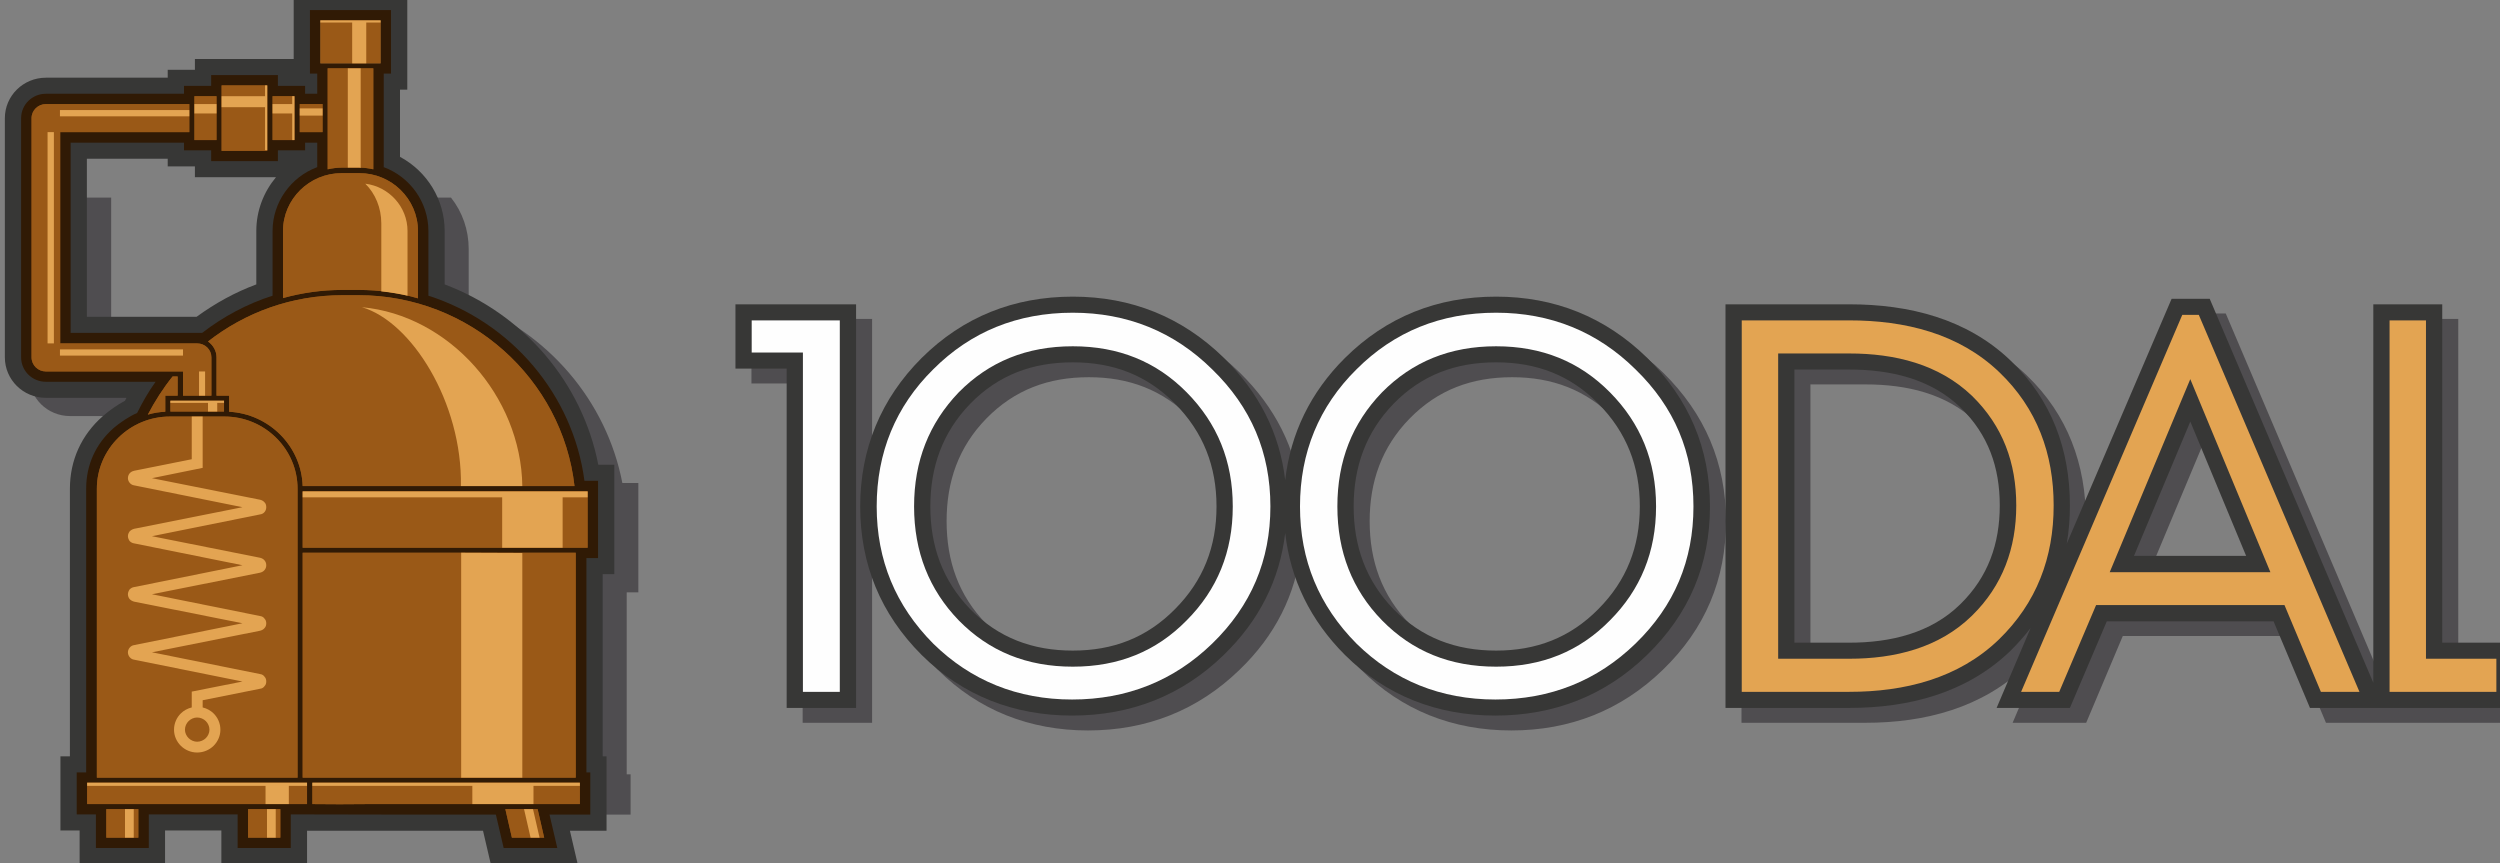 <svg width="139" height="48" viewBox="0 0 139 48" fill="none" xmlns="http://www.w3.org/2000/svg">
<rect x="0" y="0" width="139" height="48" fill="#808080" stroke="none"/>
<g clip-path="url(#clip0_1_541)">
<path fill-rule="evenodd" clip-rule="evenodd" d="M8.286 23.293C8.327 23.24 8.354 23.186 8.381 23.133H3.9C2.632 23.133 1.62 22.133 1.62 20.88V10.986H6.181V18.626H12.281C13.293 17.88 14.413 17.266 15.601 16.826V13.84C15.601 12.786 15.951 11.786 16.586 10.986H25.074C25.709 11.786 26.059 12.786 26.059 13.84V16.826C30.459 18.48 33.725 22.293 34.602 26.853H35.492V32.933H34.845V43.053H35.061V44.533V45.293H4.71V43.053H5.236V28.186C5.236 26.613 5.871 25.2 7.058 24.146C7.409 23.84 7.854 23.533 8.286 23.293Z" fill="#1F1B20" fill-opacity="0.502"/>
<path fill-rule="evenodd" clip-rule="evenodd" d="M8.434 23.6C8.731 23 9.069 22.413 9.46 21.866H3.374C2.604 21.866 1.997 21.266 1.997 20.506V10.986H4.75V19.146H11.781C11.862 19.146 11.943 19.16 12.024 19.173C13.211 18.253 14.548 17.546 15.978 17.08V13.48C15.978 12.533 16.329 11.666 16.909 10.986H23.684C24.278 11.666 24.628 12.533 24.628 13.48V17.08C29.271 18.573 32.672 22.6 33.306 27.386H34.062V31.666H33.414V43.586H33.63V44.16V45.293H5.087V43.586H5.614V27.813C5.614 26.493 6.127 25.32 7.139 24.44C7.476 24.146 7.975 23.8 8.434 23.6Z" fill="black" fill-opacity="0.502"/>
<path fill-rule="evenodd" clip-rule="evenodd" d="M6.95 22.28C6.977 22.227 7.004 22.173 7.031 22.12H2.551C1.296 22.12 0.27 21.12 0.27 19.866C0.27 15.44 0.27 11 0.27 6.573C0.27 5.32 1.296 4.32 2.551 4.32H9.325V3.88H10.837V3.28H16.329V-0.333H22.645V4.987H22.24V8.72C23.752 9.533 24.723 11.107 24.723 12.84V15.813C29.123 17.466 32.375 21.28 33.266 25.84H34.156V31.92H33.509V42.053H33.724V43.52C33.724 43.92 33.724 44.32 33.724 44.72V46.187H31.687L32.119 48.04H27.287L26.855 46.187C23.59 46.187 20.337 46.187 17.072 46.187V48.04H12.308V46.173H9.177V48.04H4.427V46.173H3.36V42.053H3.887V27.173C3.887 25.6 4.521 24.186 5.722 23.133C6.073 22.826 6.505 22.52 6.95 22.28ZM10.931 17.613C11.957 16.866 13.063 16.253 14.251 15.813V12.84C14.251 11.72 14.656 10.68 15.344 9.853H10.837V9.253H9.325V8.826H4.831C4.831 11.746 4.831 14.68 4.831 17.613H10.931ZM20.256 2.026H18.718V2.627H20.256V2.026Z" fill="#373736"/>
<path fill-rule="evenodd" clip-rule="evenodd" d="M7.625 22.96C7.922 22.36 8.259 21.773 8.651 21.227H2.551C1.795 21.227 1.174 20.627 1.174 19.867C1.174 15.44 1.174 11 1.174 6.573C1.174 5.813 1.795 5.213 2.551 5.213H10.23V4.773H11.741V4.173H15.452V4.773H16.964V5.213H17.638V4.093H17.233V0.56H21.741V4.093H21.336V9.293C22.807 9.84 23.819 11.253 23.819 12.84V16.44C28.462 17.933 31.862 21.96 32.496 26.733H33.252V31.027H32.605V42.947H32.82V43.52C32.82 43.92 32.82 44.32 32.82 44.72V45.293H30.553L30.985 47.147H28.003L27.571 45.293C23.765 45.293 19.973 45.293 16.167 45.28V47.147H13.212V45.28H8.273V47.147H5.331V45.28H4.265V42.947H4.791V27.173C4.791 25.853 5.317 24.68 6.316 23.8C6.653 23.507 7.166 23.16 7.625 22.96ZM11.242 18.507C12.416 17.6 13.738 16.893 15.155 16.44V12.84C15.155 11.253 16.167 9.84 17.638 9.293V7.933H16.964V8.36H15.452V8.96H11.741V8.36H10.23V7.933H3.927C3.927 11.453 3.927 14.987 3.927 18.507H11.242ZM21.161 1.133H17.814V3.52H21.161V1.133Z" fill="#301A05"/>
<path fill-rule="evenodd" clip-rule="evenodd" d="M18.218 3.8V9.413C18.461 9.36 18.731 9.32 18.988 9.32H19.986C20.256 9.32 20.513 9.36 20.756 9.413V3.8H18.218ZM15.587 44.987H13.792V46.573H15.587V44.987ZM7.692 44.987H5.911V46.573H7.692V44.987ZM28.097 44.987L28.461 46.573H30.256L29.892 44.987H28.097ZM32.672 27.32H16.828V30.453H32.672V27.32ZM16.828 43.24H17.368H32.011V42.627V36.72V30.733H16.828V43.24ZM17.071 44.707V43.52H16.828H16.545C12.82 43.52 9.096 43.52 5.385 43.52H5.088H4.845V44.707H5.223H16.95H17.071ZM17.368 44.707C18.353 44.72 19.392 44.72 20.432 44.707H32.24V43.52H17.368V44.707ZM10.526 5.787H2.551C2.119 5.787 1.754 6.133 1.754 6.573V19.867C1.754 20.307 2.119 20.653 2.551 20.653H10.175V22H11.754V19.867C11.754 19.44 11.403 19.093 10.958 19.093H3.347V7.347H10.526V5.787ZM12.456 23.16H9.474H12.456ZM12.456 22.88V22.28H9.474V22.88H12.456ZM16.545 43.24V27.173C16.545 24.973 14.723 23.16 12.483 23.16H9.447C7.206 23.16 5.385 24.973 5.385 27.173V43.24H16.545ZM19.932 16.413H19.042C16.221 16.413 13.63 17.373 11.565 18.987C11.849 19.187 12.038 19.507 12.038 19.867V22H12.739V22.893C14.966 23.013 16.761 24.813 16.828 27.027H31.943C31.268 21.08 26.127 16.413 19.932 16.413ZM9.878 22V20.933H9.595C9.069 21.587 8.61 22.307 8.219 23.053C8.529 22.96 8.853 22.907 9.19 22.893V22H9.878ZM12.038 5.347H10.81V7.787H12.038V5.347ZM14.858 4.747H12.321V8.387H14.858V4.747ZM16.37 5.347H15.155V7.787H16.37V5.347ZM17.935 5.787H16.666V7.347H17.935V5.787ZM19.986 9.627H18.988C17.206 9.627 15.735 11.067 15.735 12.84V16.573C16.788 16.28 17.895 16.12 19.042 16.12H19.932C21.079 16.12 22.186 16.28 23.239 16.587V12.84C23.239 11.067 21.768 9.627 19.986 9.627ZM21.16 1.133H17.814V3.52H21.16V1.133Z" fill="#9A5917"/>
<path fill-rule="evenodd" clip-rule="evenodd" d="M72.347 30.453C72.037 33.067 70.903 35.333 68.919 37.24C66.598 39.493 63.751 40.613 60.498 40.613C57.273 40.613 54.412 39.507 52.132 37.227C49.851 34.96 48.717 32.187 48.717 28.973C48.717 25.787 49.864 22.987 52.132 20.72C54.439 18.427 57.273 17.307 60.539 17.307C63.791 17.307 66.612 18.453 68.933 20.72C70.89 22.64 72.037 24.907 72.347 27.507C72.644 24.92 73.751 22.64 75.667 20.72C77.975 18.427 80.809 17.307 84.075 17.307C87.327 17.307 90.147 18.453 92.469 20.72C94.79 23 95.964 25.747 95.964 28.973C95.964 32.213 94.803 34.973 92.455 37.24C90.134 39.493 87.286 40.613 84.034 40.613C80.795 40.613 77.948 39.507 75.667 37.227C73.751 35.32 72.644 33.04 72.347 30.453ZM115.802 31.04L121.632 17.427H123.75L132.846 38.787V17.733H136.679V36.547H140.592V40.187H129.324L127.3 35.36H118.028L115.991 40.187H111.902L113.791 35.747C113.453 36.187 113.076 36.613 112.657 37.013C110.228 39.36 107.03 40.187 103.71 40.187H96.828V17.733H103.71C107.03 17.733 110.255 18.547 112.684 20.867C114.965 23.053 115.977 25.827 115.977 28.933C115.977 29.653 115.923 30.36 115.802 31.04ZM100.66 21.373V36.547H103.71C105.977 36.547 108.244 36.027 109.891 34.413C111.429 32.907 112.077 31.053 112.077 28.933C112.077 26.813 111.443 24.987 109.891 23.48C108.231 21.867 105.977 21.373 103.71 21.373H100.66ZM125.775 31.733L122.671 24.253L119.54 31.733H125.775ZM44.628 21.32H41.781V17.733H48.488V40.187H44.628V21.32ZM89.756 23.267C88.191 21.68 86.315 20.973 84.075 20.973C81.834 20.973 79.945 21.667 78.38 23.267C76.828 24.853 76.153 26.773 76.153 28.973C76.153 31.187 76.828 33.107 78.38 34.693C79.945 36.293 81.834 36.987 84.075 36.987C86.315 36.987 88.191 36.28 89.756 34.693C91.335 33.107 92.064 31.2 92.064 28.973C92.064 26.76 91.335 24.853 89.756 23.267ZM66.221 23.267C64.655 21.68 62.779 20.973 60.539 20.973C58.299 20.973 56.41 21.667 54.844 23.267C53.292 24.853 52.631 26.773 52.631 28.973C52.631 31.187 53.292 33.107 54.844 34.693C56.41 36.293 58.299 36.987 60.539 36.987C62.779 36.987 64.655 36.28 66.221 34.693C67.799 33.107 68.528 31.2 68.528 28.973C68.528 26.76 67.799 24.853 66.221 23.267Z" fill="#1F1B20" fill-opacity="0.502"/>
<path fill-rule="evenodd" clip-rule="evenodd" d="M71.457 29.64C71.147 32.24 70.013 34.507 68.029 36.426C65.708 38.68 62.861 39.786 59.608 39.786C56.383 39.786 53.522 38.68 51.241 36.413C48.961 34.133 47.827 31.36 47.827 28.16C47.827 24.973 48.974 22.173 51.241 19.907C53.549 17.613 56.383 16.493 59.649 16.493C62.901 16.493 65.722 17.627 68.043 19.893C70 21.826 71.147 24.08 71.457 26.693C71.754 24.107 72.861 21.813 74.777 19.907C77.085 17.613 79.919 16.493 83.184 16.493C86.437 16.493 89.257 17.627 91.578 19.893C93.9 22.173 95.074 24.92 95.074 28.16C95.074 31.4 93.913 34.147 91.565 36.426C89.244 38.68 86.396 39.786 83.144 39.786C79.905 39.786 77.058 38.68 74.777 36.413C72.861 34.493 71.754 32.227 71.457 29.64ZM43.738 20.493H40.891V16.92H47.598V39.36H43.738V20.493ZM88.866 22.44C87.3 20.853 85.425 20.146 83.184 20.146C80.944 20.146 79.055 20.84 77.49 22.44C75.938 24.04 75.263 25.96 75.263 28.16C75.263 30.36 75.938 32.28 77.49 33.88C79.055 35.467 80.944 36.173 83.184 36.173C85.425 36.173 87.3 35.453 88.866 33.867C90.445 32.28 91.174 30.387 91.174 28.16C91.174 25.933 90.445 24.04 88.866 22.44ZM65.33 22.44C63.765 20.853 61.889 20.146 59.649 20.146C57.409 20.146 55.519 20.84 53.954 22.44C52.402 24.04 51.727 25.96 51.727 28.16C51.727 30.36 52.402 32.28 53.954 33.88C55.519 35.467 57.409 36.173 59.649 36.173C61.889 36.173 63.765 35.453 65.33 33.867C66.909 32.28 67.638 30.387 67.638 28.16C67.638 25.933 66.909 24.04 65.33 22.44Z" fill="#373736"/>
<path d="M41.794 17.813V19.6H44.642V38.467H46.693V17.813H41.794ZM83.184 17.387C80.107 17.387 77.516 18.44 75.424 20.533C73.333 22.6 72.28 25.16 72.28 28.16C72.28 31.147 73.333 33.68 75.424 35.787C77.516 37.84 80.107 38.893 83.144 38.893C86.207 38.893 88.811 37.84 90.93 35.787C93.103 33.68 94.156 31.147 94.156 28.16C94.156 25.16 93.103 22.64 90.93 20.533C88.811 18.44 86.207 17.387 83.184 17.387ZM89.513 21.813C91.214 23.533 92.077 25.627 92.077 28.16C92.077 30.68 91.214 32.787 89.513 34.493C87.826 36.213 85.735 37.067 83.184 37.067C80.62 37.067 78.528 36.213 76.841 34.493C75.181 32.787 74.358 30.68 74.358 28.16C74.358 25.627 75.181 23.533 76.841 21.813C78.528 20.107 80.62 19.253 83.184 19.253C85.735 19.253 87.826 20.107 89.513 21.813ZM59.648 17.387C56.572 17.387 53.981 18.44 51.889 20.533C49.797 22.6 48.744 25.16 48.744 28.16C48.744 31.147 49.797 33.68 51.889 35.787C53.981 37.84 56.572 38.893 59.608 38.893C62.671 38.893 65.276 37.84 67.395 35.787C69.567 33.68 70.634 31.147 70.634 28.16C70.634 25.16 69.567 22.64 67.395 20.533C65.276 18.44 62.671 17.387 59.648 17.387ZM65.978 21.813C67.678 23.533 68.542 25.627 68.542 28.16C68.542 30.68 67.678 32.787 65.978 34.493C64.291 36.213 62.199 37.067 59.648 37.067C57.084 37.067 54.993 36.213 53.306 34.493C51.659 32.787 50.823 30.68 50.823 28.16C50.823 25.627 51.659 23.533 53.306 21.813C54.993 20.107 57.084 19.253 59.648 19.253C62.199 19.253 64.291 20.107 65.978 21.813Z" fill="#FEFEFE"/>
<path fill-rule="evenodd" clip-rule="evenodd" d="M114.912 30.227L120.742 16.613H122.86L131.956 37.96V16.92H135.789V35.733H139.702V39.36H128.434L126.41 34.547H117.138L115.087 39.36H111.012L112.901 34.92C112.564 35.36 112.186 35.787 111.767 36.2C109.338 38.533 106.14 39.36 102.82 39.36H95.938V16.92H102.82C106.14 16.92 109.365 17.72 111.794 20.053C114.075 22.227 115.087 25 115.087 28.107C115.087 28.827 115.033 29.533 114.912 30.227ZM99.77 20.547V35.733H102.82C105.087 35.733 107.354 35.213 109.001 33.587C110.539 32.08 111.187 30.227 111.187 28.107C111.187 25.987 110.553 24.16 109.001 22.653C107.341 21.053 105.087 20.547 102.82 20.547H99.77ZM124.885 30.907L121.781 23.44L118.65 30.907H124.885Z" fill="#373736"/>
<path fill-rule="evenodd" clip-rule="evenodd" d="M96.841 17.813H102.82C105.897 17.813 108.906 18.533 111.16 20.693C113.265 22.706 114.183 25.24 114.183 28.106C114.183 31 113.238 33.52 111.133 35.56C108.892 37.72 105.897 38.466 102.82 38.466H96.841V17.813ZM134.884 36.626H138.798V38.466H132.86V17.813H134.884V36.626ZM127.016 33.64H116.544L114.493 38.466H112.374L121.335 17.506H122.253L131.186 38.466H129.041L127.016 33.64ZM98.866 19.653V36.626H102.82C105.343 36.626 107.813 36.026 109.648 34.226C111.349 32.56 112.104 30.466 112.104 28.106C112.104 25.733 111.362 23.693 109.648 22.013C107.799 20.24 105.343 19.653 102.82 19.653H98.866ZM126.234 31.813L121.78 21.08L117.3 31.813H126.234Z" fill="#E3A452"/>
<path fill-rule="evenodd" clip-rule="evenodd" d="M18.218 3.8V9.413C18.461 9.36 18.731 9.32 18.988 9.32H19.986C20.256 9.32 20.513 9.36 20.756 9.413V3.8H18.218ZM15.587 44.987H13.792V46.573H15.587V44.987ZM7.692 44.987H5.911V46.573H7.692V44.987ZM28.097 44.987L28.461 46.573H30.256L29.892 44.987H28.097ZM32.672 27.32H16.828V30.453H32.672V27.32ZM16.828 43.24H17.368H32.011V42.627V36.72V30.733H16.828V43.24ZM17.071 44.707V43.52H16.828H16.545C12.82 43.52 9.096 43.52 5.385 43.52H5.088H4.845V44.707H5.223H16.95H17.071ZM17.368 44.707C18.353 44.72 19.392 44.72 20.432 44.707H32.24V43.52H17.368V44.707ZM10.526 5.787H2.551C2.119 5.787 1.754 6.133 1.754 6.573V19.867C1.754 20.307 2.119 20.653 2.551 20.653H10.175V22H11.754V19.867C11.754 19.44 11.403 19.093 10.958 19.093H3.347V7.347H10.526V5.787ZM12.456 23.16H9.474H12.456ZM12.456 22.88V22.28H9.474V22.88H12.456ZM16.545 43.24V27.173C16.545 24.973 14.723 23.16 12.483 23.16H9.447C7.206 23.16 5.385 24.973 5.385 27.173V43.24H16.545ZM19.932 16.413H19.042C16.221 16.413 13.63 17.373 11.565 18.987C11.849 19.187 12.038 19.507 12.038 19.867V22H12.739V22.893C14.966 23.013 16.761 24.813 16.828 27.027H31.943C31.268 21.08 26.127 16.413 19.932 16.413ZM9.878 22V20.933H9.595C9.069 21.587 8.61 22.307 8.219 23.053C8.529 22.96 8.853 22.907 9.19 22.893V22H9.878ZM12.038 5.347H10.81V7.787H12.038V5.347ZM14.858 4.747H12.321V8.387H14.858V4.747ZM16.37 5.347H15.155V7.787H16.37V5.347ZM17.935 5.787H16.666V7.347H17.935V5.787ZM19.986 9.627H18.988C17.206 9.627 15.735 11.067 15.735 12.84V16.573C16.788 16.28 17.895 16.12 19.042 16.12H19.932C21.079 16.12 22.186 16.28 23.239 16.587V12.84C23.239 11.067 21.768 9.627 19.986 9.627ZM21.16 1.133H17.814V3.52H21.16V1.133Z" fill="#9A5917" fill-opacity="0.8"/>
<path fill-rule="evenodd" clip-rule="evenodd" d="M27.921 27.653V30.453H31.282V27.653H32.672V27.32H16.828V27.653H27.921ZM14.858 4.747H14.737V5.347H12.321V5.96H14.737V8.347H14.858V4.747ZM16.248 5.787H15.155V6.307H16.248V7.787H16.37V5.347H16.248V5.787ZM17.935 6.027H16.666V6.427H17.935V6.027ZM2.645 7.347V19.093H2.996V7.347H2.645ZM10.526 6.12H3.333V6.467H10.526V6.12ZM12.038 5.787H10.81V6.307H12.038V5.787ZM12.078 22.88V22.4H12.456V22.28H9.474V22.4H11.565V22.88H12.078ZM11.403 22V20.653H11.066V22H11.403ZM10.175 19.427H3.333V19.773H10.175V19.427ZM10.958 41.24C11.147 41.24 11.322 41.16 11.444 41.04C11.565 40.92 11.646 40.747 11.646 40.573C11.646 40.387 11.565 40.213 11.444 40.093C11.322 39.973 11.147 39.893 10.958 39.893C10.783 39.893 10.607 39.973 10.486 40.093C10.364 40.213 10.283 40.387 10.283 40.573C10.283 40.747 10.364 40.92 10.486 41.04C10.607 41.16 10.783 41.24 10.958 41.24ZM11.876 41.467C11.646 41.693 11.322 41.84 10.958 41.84C10.607 41.84 10.283 41.693 10.054 41.467C9.824 41.24 9.676 40.92 9.676 40.573C9.676 40.213 9.824 39.893 10.054 39.667C10.216 39.507 10.432 39.387 10.661 39.333V38.453L13.482 37.893L7.463 36.68C7.355 36.667 7.274 36.613 7.206 36.533C7.152 36.467 7.112 36.373 7.112 36.267C7.112 36.173 7.152 36.08 7.206 36.013C7.274 35.933 7.355 35.88 7.463 35.867L13.482 34.653L7.463 33.453C7.355 33.427 7.274 33.373 7.206 33.307C7.152 33.24 7.112 33.147 7.112 33.04C7.112 32.947 7.152 32.853 7.206 32.773C7.274 32.707 7.355 32.653 7.463 32.64L13.482 31.427L7.463 30.213C7.355 30.2 7.274 30.147 7.206 30.08C7.152 30 7.112 29.907 7.112 29.813C7.112 29.707 7.152 29.627 7.206 29.547C7.274 29.48 7.355 29.427 7.463 29.4L13.482 28.2L7.463 26.987C7.355 26.973 7.274 26.92 7.206 26.84C7.152 26.773 7.112 26.68 7.112 26.587C7.112 26.48 7.152 26.387 7.206 26.32C7.274 26.24 7.355 26.2 7.463 26.173L10.661 25.533V23.16H11.268V26.013L8.448 26.587L14.467 27.787C14.575 27.813 14.656 27.867 14.71 27.933C14.777 28 14.804 28.093 14.804 28.2C14.804 28.293 14.777 28.387 14.71 28.467C14.656 28.533 14.575 28.587 14.467 28.6L8.448 29.813L14.467 31.013C14.575 31.04 14.656 31.093 14.71 31.16C14.777 31.24 14.804 31.333 14.804 31.427C14.804 31.52 14.777 31.613 14.71 31.693C14.656 31.76 14.575 31.813 14.467 31.84L8.448 33.04L14.467 34.253C14.575 34.267 14.656 34.32 14.71 34.4C14.777 34.467 14.804 34.56 14.804 34.653C14.804 34.76 14.777 34.853 14.71 34.92C14.656 34.987 14.575 35.04 14.467 35.067L8.448 36.267L14.467 37.48C14.575 37.493 14.656 37.547 14.71 37.627C14.777 37.693 14.804 37.787 14.804 37.893C14.804 37.987 14.777 38.08 14.71 38.147C14.656 38.227 14.575 38.28 14.467 38.293L11.268 38.933V39.333C11.498 39.387 11.714 39.507 11.876 39.667C12.105 39.893 12.254 40.213 12.254 40.573C12.254 40.92 12.105 41.24 11.876 41.467ZM7.436 44.987H6.95V46.573H7.436V44.987ZM15.331 44.987H14.845V46.573H15.331V44.987ZM17.071 43.52H4.845V43.693H14.764V44.707H16.059V43.693H17.071V43.52ZM32.24 43.52H17.368V43.693H26.262V44.707H29.662V43.693H32.24V43.52ZM25.641 30.733L29.041 30.747V43.24H25.641V30.733ZM29.136 44.987L29.5 46.573H30L29.635 44.987H29.136ZM21.16 1.133H17.814V1.253H19.581V3.52H20.364V1.253H21.16V1.133ZM20.054 3.8H19.338V9.32H19.986C20 9.32 20.027 9.333 20.054 9.333V3.8ZM22.658 16.44V12.84C22.658 11.493 21.619 10.373 20.31 10.213C20.863 10.76 21.201 11.547 21.201 12.427V16.2C21.7 16.253 22.172 16.333 22.658 16.44ZM29.041 27.027C28.974 22.013 24.953 17.52 20.121 17.08C22.874 17.88 25.708 22.373 25.627 27.027H29.041Z" fill="#E3A452"/>
</g>
<defs>
<clipPath id="clip0_1_541">
<rect width="139" height="48" fill="white"/>
</clipPath>
</defs>
</svg>
